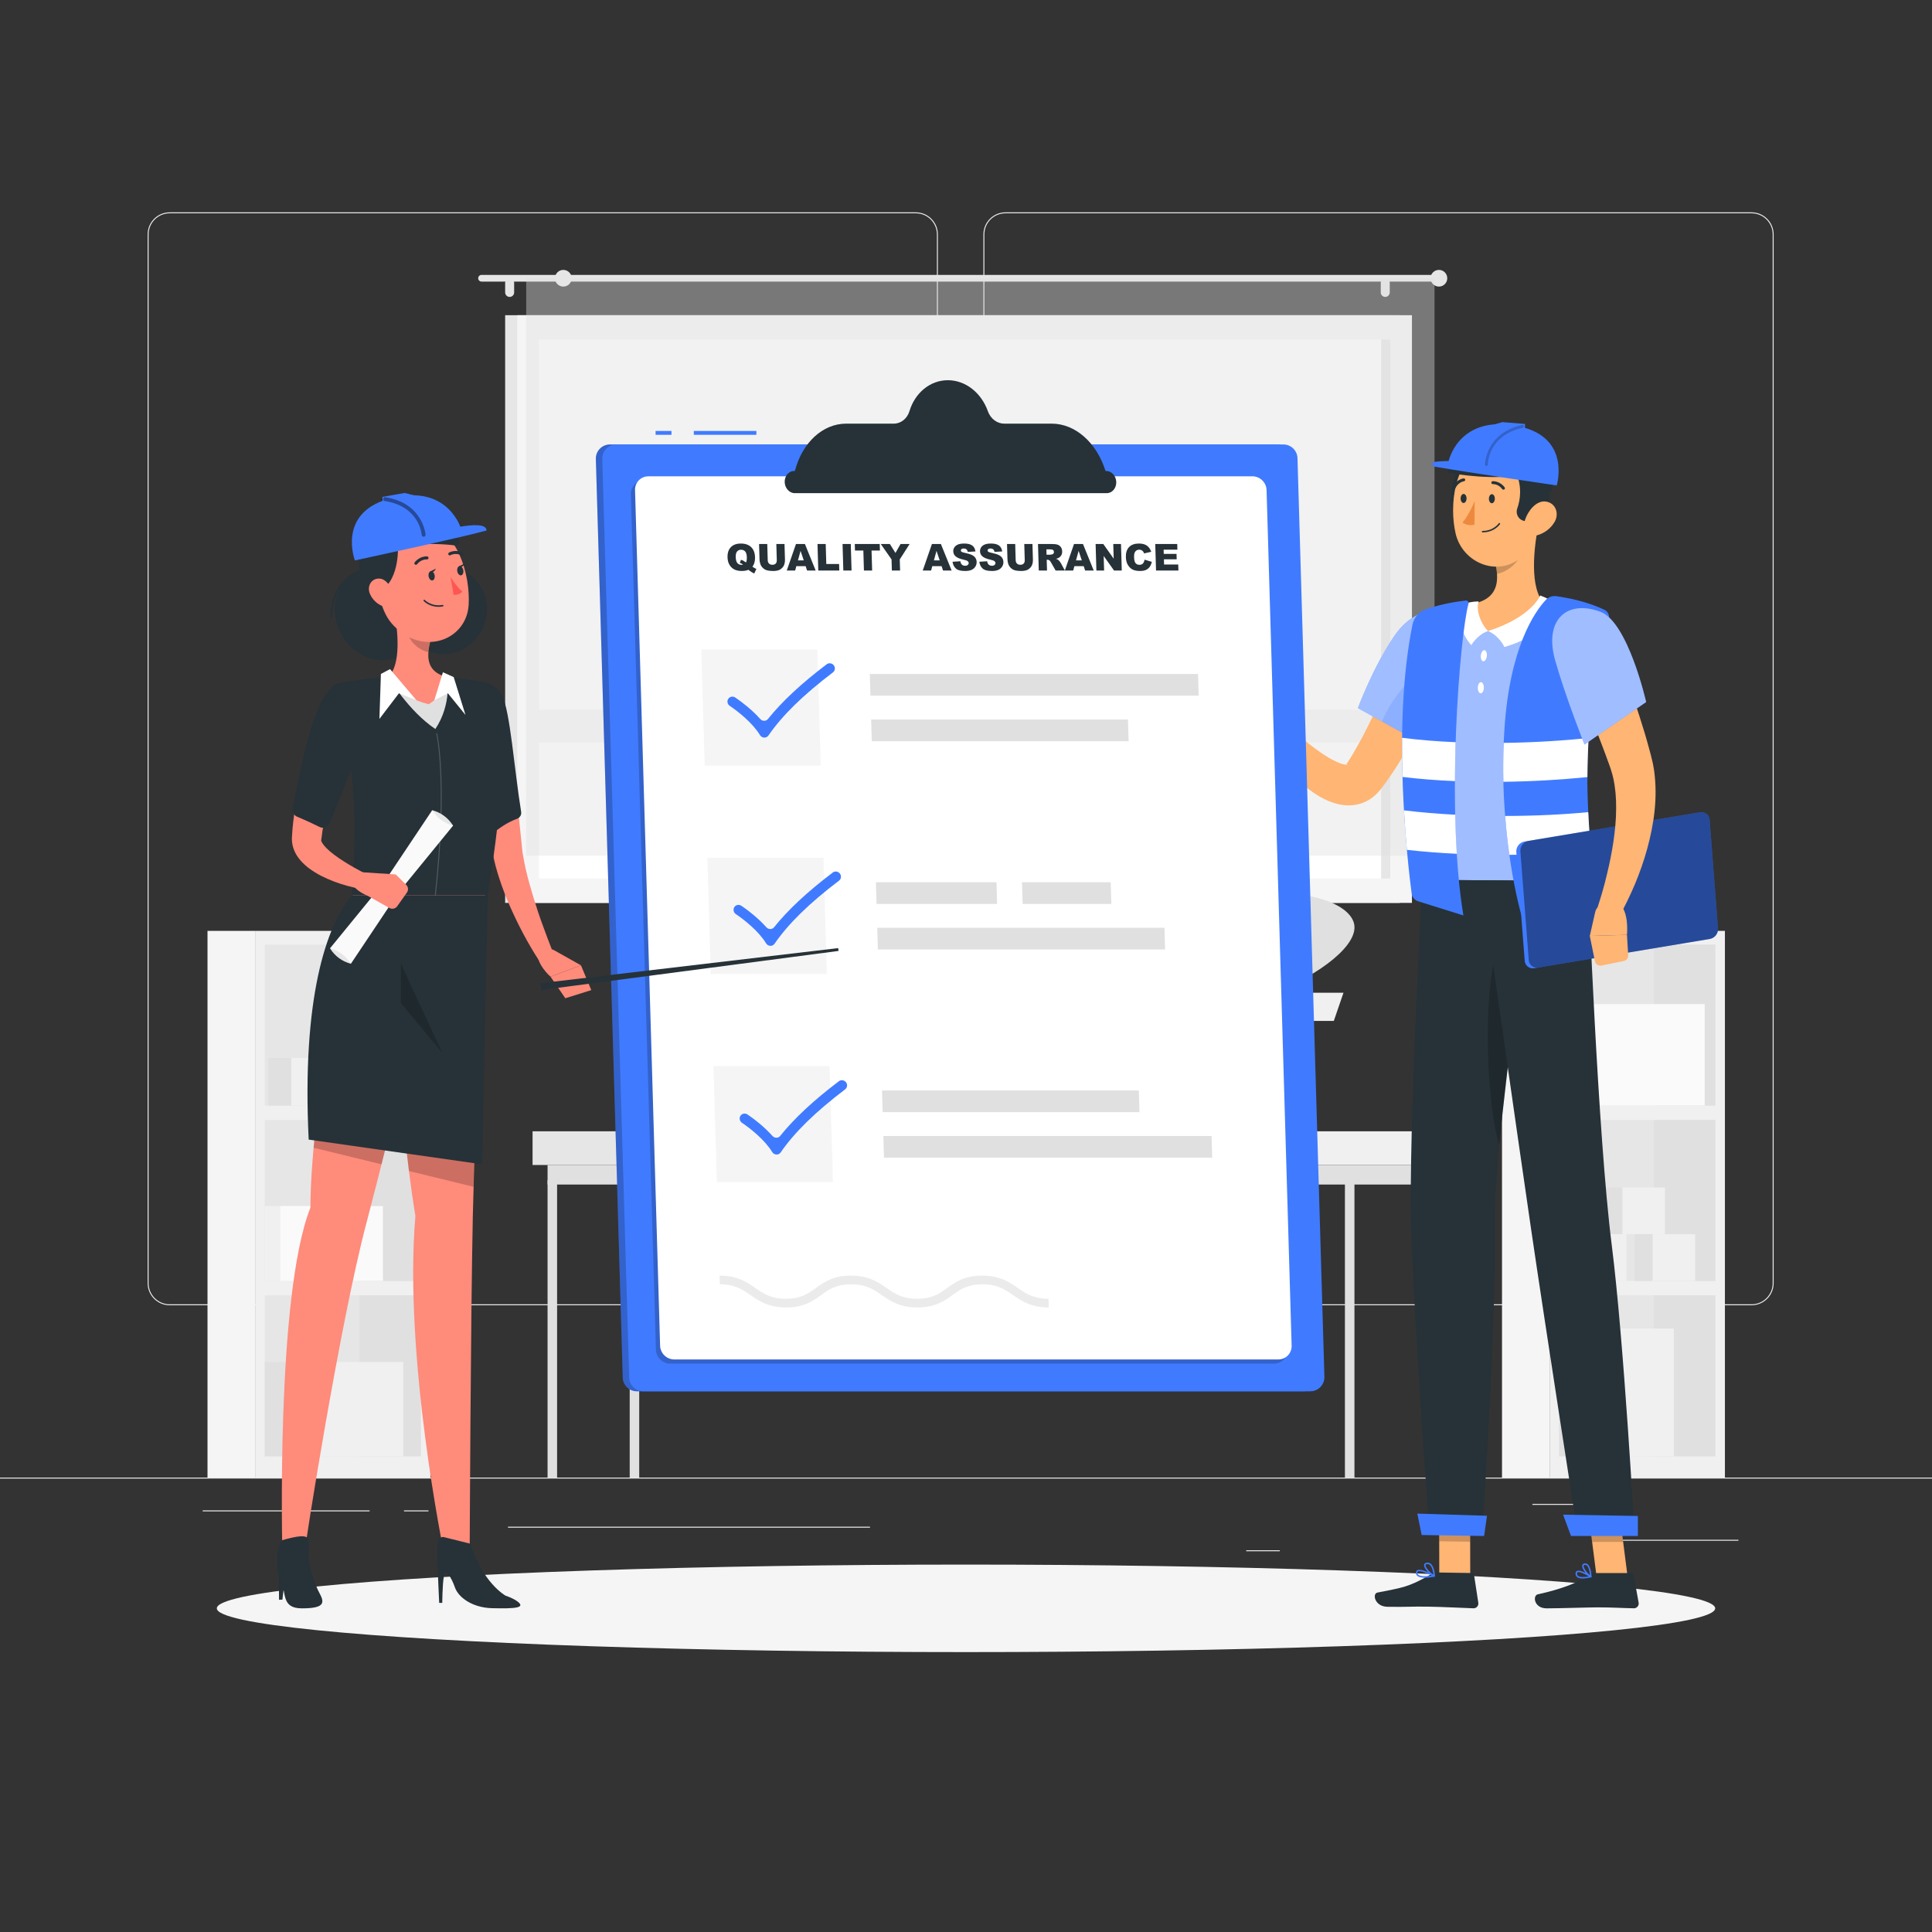 <?xml version="1.0" encoding="utf-8"?>
<!-- Generator: Adobe Illustrator 27.5.0, SVG Export Plug-In . SVG Version: 6.00 Build 0)  -->
<svg version="1.1" xmlns="http://www.w3.org/2000/svg" xmlns:xlink="http://www.w3.org/1999/xlink" x="0px" y="0px"
	 viewBox="0 0 500 500" style="enable-background:new 0 0 500 500;" xml:space="preserve">
<rect x="0" y="0" width="500" height="500" fill="#333333" stroke="none"/>
<g id="Background_Complete">
	<g>
		<rect y="382.398" style="fill:#EBEBEB;" width="500" height="0.25"/>
		<rect x="416.779" y="398.494" style="fill:#EBEBEB;" width="33.122" height="0.25"/>
		<rect x="322.527" y="401.208" style="fill:#EBEBEB;" width="8.693" height="0.25"/>
		<rect x="396.586" y="389.208" style="fill:#EBEBEB;" width="19.192" height="0.25"/>
		<rect x="52.459" y="390.888" style="fill:#EBEBEB;" width="43.193" height="0.25"/>
		<rect x="104.556" y="390.888" style="fill:#EBEBEB;" width="6.333" height="0.25"/>
		<rect x="131.471" y="395.111" style="fill:#EBEBEB;" width="93.676" height="0.25"/>
		<path style="fill:#EBEBEB;" d="M237.014,337.8H43.915c-3.147,0-5.708-2.561-5.708-5.708V60.66c0-3.147,2.561-5.708,5.708-5.708
			h193.099c3.146,0,5.707,2.561,5.707,5.708v271.432C242.721,335.239,240.16,337.8,237.014,337.8z M43.915,55.203
			c-3.01,0-5.458,2.448-5.458,5.458v271.432c0,3.01,2.448,5.458,5.458,5.458h193.099c3.009,0,5.457-2.448,5.457-5.458V60.66
			c0-3.009-2.448-5.458-5.457-5.458H43.915z"/>
		<path style="fill:#EBEBEB;" d="M453.31,337.8H260.212c-3.147,0-5.707-2.561-5.707-5.708V60.66c0-3.147,2.561-5.708,5.707-5.708
			H453.31c3.148,0,5.708,2.561,5.708,5.708v271.432C459.019,335.239,456.458,337.8,453.31,337.8z M260.212,55.203
			c-3.009,0-5.457,2.448-5.457,5.458v271.432c0,3.01,2.448,5.458,5.457,5.458H453.31c3.01,0,5.458-2.448,5.458-5.458V60.66
			c0-3.009-2.448-5.458-5.458-5.458H260.212z"/>
	</g>
	<g>
		<g>
			<g>
				
					<rect x="17.959" y="288.97" transform="matrix(-1.836970e-16 1 -1 -1.836970e-16 400.358 222.95)" style="fill:#F0F0F0;" width="141.489" height="45.367"/>
				
					<rect x="67.879" y="245.089" transform="matrix(-1.836970e-16 1 -1 -1.836970e-16 353.987 176.579)" style="fill:#E6E6E6;" width="41.65" height="40.387"/>
				
					<rect x="67.879" y="290.478" transform="matrix(-1.836970e-16 1 -1 -1.836970e-16 399.375 221.967)" style="fill:#E6E6E6;" width="41.65" height="40.387"/>
				
					<rect x="67.879" y="335.866" transform="matrix(-1.836970e-16 1 -1 -1.836970e-16 444.763 267.356)" style="fill:#E6E6E6;" width="41.65" height="40.387"/>
				
					<rect x="80.13" y="257.34" transform="matrix(-1.836970e-16 1 -1 -1.836970e-16 366.237 164.328)" style="fill:#E0E0E0;" width="41.65" height="15.885"/>
				
					<rect x="80.13" y="302.728" transform="matrix(-1.836970e-16 1 -1 -1.836970e-16 411.626 209.716)" style="fill:#E0E0E0;" width="41.65" height="15.885"/>
				<g>
					<g>
						<rect x="91.835" y="269.471" style="fill:#F0F0F0;" width="11.004" height="16.637"/>
						
							<rect x="87.189" y="269.471" transform="matrix(-1 -1.224647e-16 1.224647e-16 -1 179.024 555.578)" style="fill:#E0E0E0;" width="4.646" height="16.637"/>
						<g>
							<rect x="75.379" y="273.798" style="fill:#F0F0F0;" width="14.133" height="12.31"/>
							
								<rect x="69.412" y="273.798" transform="matrix(-1 -1.224647e-16 1.224647e-16 -1 144.791 559.905)" style="fill:#E0E0E0;" width="5.967" height="12.31"/>
						</g>
					</g>
				</g>
				
					<rect x="80.13" y="348.117" transform="matrix(-1.836970e-16 1 -1 -1.836970e-16 457.014 255.105)" style="fill:#E0E0E0;" width="41.65" height="15.885"/>
				
					<rect x="-10.884" y="305.495" transform="matrix(-1.836970e-16 1 -1 -1.836970e-16 371.515 251.793)" style="fill:#F5F5F5;" width="141.489" height="12.318"/>
			</g>
			<rect x="74.377" y="352.465" style="fill:#F0F0F0;" width="29.999" height="24.417"/>
			
				<rect x="68.51" y="352.465" transform="matrix(-1 -1.224647e-16 1.224647e-16 -1 142.886 729.348)" style="fill:#E0E0E0;" width="5.867" height="24.417"/>
			<rect x="72.455" y="312.121" style="fill:#FAFAFA;" width="26.656" height="19.375"/>
			
				<rect x="68.51" y="312.121" transform="matrix(-1 -1.224647e-16 1.224647e-16 -1 140.965 643.617)" style="fill:#F0F0F0;" width="3.944" height="19.375"/>
		</g>
		<g>
			<g>
				
					<rect x="352.977" y="288.97" transform="matrix(-1.836970e-16 1 -1 -1.836970e-16 735.375 -112.068)" style="fill:#F0F0F0;" width="141.489" height="45.367"/>
				
					<rect x="402.897" y="245.089" transform="matrix(-1.836970e-16 1 -1 -1.836970e-16 689.004 -158.439)" style="fill:#E6E6E6;" width="41.65" height="40.387"/>
				
					<rect x="402.897" y="290.478" transform="matrix(-1.836970e-16 1 -1 -1.836970e-16 734.393 -113.05)" style="fill:#E6E6E6;" width="41.65" height="40.387"/>
				
					<rect x="402.897" y="335.866" transform="matrix(-1.836970e-16 1 -1 -1.836970e-16 779.781 -67.662)" style="fill:#E6E6E6;" width="41.65" height="40.387"/>
				
					<rect x="415.147" y="257.34" transform="matrix(-1.836970e-16 1 -1 -1.836970e-16 701.255 -170.69)" style="fill:#E0E0E0;" width="41.65" height="15.886"/>
				
					<rect x="415.147" y="302.728" transform="matrix(-1.836970e-16 1 -1 -1.836970e-16 746.643 -125.301)" style="fill:#E0E0E0;" width="41.65" height="15.886"/>
				<g>
					<g>
						<rect x="409.914" y="319.405" style="fill:#F0F0F0;" width="11.004" height="12.092"/>
						
							<rect x="405.268" y="319.405" transform="matrix(-1 -1.224647e-16 1.224647e-16 -1 815.182 650.901)" style="fill:#E0E0E0;" width="4.646" height="12.092"/>
					</g>
					<g>
						<rect x="419.866" y="307.313" style="fill:#F0F0F0;" width="11.004" height="12.091"/>
						
							<rect x="415.22" y="307.313" transform="matrix(-1 -1.224647e-16 1.224647e-16 -1 835.087 626.718)" style="fill:#E0E0E0;" width="4.646" height="12.091"/>
					</g>
					<g>
						<rect x="427.691" y="319.405" style="fill:#F0F0F0;" width="11.003" height="12.092"/>
						
							<rect x="423.045" y="319.405" transform="matrix(-1 -1.224647e-16 1.224647e-16 -1 850.736 650.901)" style="fill:#E0E0E0;" width="4.646" height="12.092"/>
					</g>
				</g>
				
					<rect x="415.147" y="348.117" transform="matrix(-1.836970e-16 1 -1 -1.836970e-16 792.032 -79.913)" style="fill:#E0E0E0;" width="41.65" height="15.886"/>
				
					<rect x="324.134" y="305.495" transform="matrix(-1.836970e-16 1 -1 -1.836970e-16 706.532 -83.225)" style="fill:#F5F5F5;" width="141.489" height="12.318"/>
			</g>
			<rect x="408.38" y="343.819" style="fill:#F0F0F0;" width="24.813" height="33.066"/>
			
				<rect x="403.528" y="343.819" transform="matrix(-1 -1.224647e-16 1.224647e-16 -1 811.908 720.703)" style="fill:#E0E0E0;" width="4.852" height="33.066"/>
			<rect x="408.38" y="259.862" style="fill:#FAFAFA;" width="32.793" height="26.246"/>
			
				<rect x="403.528" y="259.862" transform="matrix(-1 -1.224647e-16 1.224647e-16 -1 811.908 545.97)" style="fill:#F0F0F0;" width="4.852" height="26.246"/>
		</g>
		<g>
			<g>
				<g>
					<rect x="130.731" y="81.575" style="fill:#E6E6E6;" width="231.555" height="152.092"/>
					<rect x="133.857" y="81.575" style="fill:#F5F5F5;" width="231.555" height="152.092"/>
					
						<rect x="179.889" y="47.453" transform="matrix(-1.836970e-16 1 -1 -1.836970e-16 407.255 -92.013)" style="fill:#FFFFFF;" width="139.489" height="220.335"/>
					
						<rect x="288.876" y="156.44" transform="matrix(-1.836970e-16 1 -1 -1.836970e-16 516.241 -201)" style="fill:#E6E6E6;" width="139.489" height="2.363"/>
					<rect x="136.177" y="183.667" style="fill:#F5F5F5;" width="226.914" height="8.459"/>
				</g>
				<g>
					<path style="fill:#E6E6E6;" d="M371.527,71.145H124.617c-0.475,0-0.864,0.389-0.864,0.864l0,0c0,0.475,0.389,0.864,0.864,0.864
						h246.911c0.475,0,0.864-0.389,0.864-0.864l0,0C372.391,71.534,372.002,71.145,371.527,71.145z"/>
					<path style="fill:#E6E6E6;" d="M374.55,72.009c0,1.192-0.967,2.159-2.159,2.159c-1.192,0-2.159-0.967-2.159-2.159
						c0-1.192,0.967-2.159,2.159-2.159C373.583,69.85,374.55,70.817,374.55,72.009z"/>
					<path style="fill:#E6E6E6;" d="M131.897,76.845L131.897,76.845c-0.641,0-1.166-0.525-1.166-1.166v-2.504
						c0-0.641,0.525-1.166,1.166-1.166l0,0c0.641,0,1.166,0.525,1.166,1.166v2.504C133.063,76.321,132.539,76.845,131.897,76.845z"
						/>
					<path style="fill:#E6E6E6;" d="M358.503,76.845L358.503,76.845c-0.641,0-1.166-0.525-1.166-1.166v-2.504
						c0-0.641,0.525-1.166,1.166-1.166l0,0c0.641,0,1.166,0.525,1.166,1.166v2.504C359.669,76.321,359.144,76.845,358.503,76.845z"
						/>
				</g>
			</g>
			<rect x="136.177" y="72.009" style="opacity:0.4;fill:#E0E0E0;" width="235.074" height="149.44"/>
			<path style="fill:#E6E6E6;" d="M147.945,72.009c0,1.192-0.967,2.159-2.159,2.159s-2.159-0.967-2.159-2.159
				c0-1.192,0.967-2.159,2.159-2.159S147.945,70.817,147.945,72.009z"/>
		</g>
		<g>
			
				<rect x="162.965" y="292.778" transform="matrix(-1 -1.224647e-16 1.224647e-16 -1 538.243 594.278)" style="fill:#F0F0F0;" width="212.313" height="8.722"/>
			<rect x="137.827" y="292.778" style="fill:#E6E6E6;" width="25.138" height="8.722"/>
			<rect x="141.71" y="301.5" style="fill:#E0E0E0;" width="230.077" height="5.058"/>
			
				<rect x="332.077" y="342.689" transform="matrix(6.123234e-17 -1 1 6.123234e-17 26.633 714.475)" style="fill:#E0E0E0;" width="76.954" height="2.465"/>
			
				<rect x="125.72" y="342.689" transform="matrix(6.123234e-17 -1 1 6.123234e-17 -179.724 508.119)" style="fill:#E0E0E0;" width="76.954" height="2.465"/>
			
				<rect x="104.465" y="342.689" transform="matrix(6.123234e-17 -1 1 6.123234e-17 -200.979 486.863)" style="fill:#E0E0E0;" width="76.954" height="2.465"/>
			
				<rect x="310.822" y="342.689" transform="matrix(6.123234e-17 -1 1 6.123234e-17 5.377 693.22)" style="fill:#E0E0E0;" width="76.954" height="2.465"/>
		</g>
		<g>
			<g>
				<path style="fill:#E0E0E0;" d="M299.848,212.784l8.532,15.205c-0.261,32.863,2.664,34.757,2.69,40.41h-9.026
					C301.22,240.891,295.903,243.233,299.848,212.784z"/>
			</g>
			<path style="fill:#E0E0E0;" d="M306.425,252.629c-3.031-31.691-52.918-26.615-57.655-11.733
				C244.033,255.778,308.169,270.856,306.425,252.629z"/>
			<path style="fill:#E0E0E0;" d="M302.661,239.775c6.594-23.381-23.441-27.794-36.855-21.033
				C257.906,226.677,298.868,253.222,302.661,239.775z"/>
			<path style="fill:#E0E0E0;" d="M294.391,225.044c15.463-5.022,5.449-21.24-3.78-25.406
				C283.022,198.578,285.497,227.932,294.391,225.044z"/>
			<path style="fill:#E0E0E0;" d="M311.379,240.419c-17.489-13.237,3.72-25.953,17.795-25.885
				C339.546,217.177,321.438,248.031,311.379,240.419z"/>
			<path style="fill:#E0E0E0;" d="M308.238,227.104c-23.304-5.888-9.366-22.499,4.119-26.499
				C323.584,199.798,321.64,230.491,308.238,227.104z"/>
			<path style="fill:#E0E0E0;" d="M303.955,254.55c-4.34-28.594,42.577-27.217,46.373-15.884
				C354.125,250,306.452,270.996,303.955,254.55z"/>
			<g>
				<path style="fill:#FAFAFA;" d="M301.497,292.778L301.497,292.778c-16.98,0-31.306-0.745-34.791-16.86
					c-0.922-4.263-1.971-8.497-3.626-12.532l-0.267-0.65h77.368l-0.267,0.65c-1.655,4.035-2.705,8.269-3.626,12.532
					C332.803,292.033,318.477,292.778,301.497,292.778z"/>
				<polygon style="fill:#F0F0F0;" points="345.191,264.212 257.804,264.212 255.301,256.915 347.694,256.915 				"/>
			</g>
		</g>
	</g>
</g>
<g id="Background_Simple" style="display:none;">
	<g style="display:inline;">
		<path style="fill:#407BFF;" d="M185.554,97.299c45.952,29.545,65.542,28.891,116.725,40.819
			c41.845,9.752,87.531,34.818,110.96,71.793c61.72,97.405-82.588,135.648-157.051,130.784
			c-52.426-3.424-79.623-27.347-104.565-70.492c-9.7-16.78-16.368-35.585-28.968-50.977c-13.536-16.536-33.497-22.295-46.593-36.606
			C12.587,113.254,124.302,57.917,185.554,97.299z"/>
		<path style="opacity:0.9;fill:#FFFFFF;" d="M185.554,97.299c45.952,29.545,65.542,28.891,116.725,40.819
			c41.845,9.752,87.531,34.818,110.96,71.793c61.72,97.405-82.588,135.648-157.051,130.784
			c-52.426-3.424-79.623-27.347-104.565-70.492c-9.7-16.78-16.368-35.585-28.968-50.977c-13.536-16.536-33.497-22.295-46.593-36.606
			C12.587,113.254,124.302,57.917,185.554,97.299z"/>
	</g>
</g>
<g id="Shadow_1_">
	<ellipse id="_x3C_Path_x3E__319_" style="fill:#F5F5F5;" cx="250" cy="416.238" rx="193.889" ry="11.323"/>
</g>
<g id="Character_2">
	<g>
		<polygon style="fill:#FFB573;" points="380.497,408.013 372.483,407.887 372.45,389.268 380.464,389.393 		"/>
		<polygon style="fill:#FFB573;" points="421.222,408.042 413.195,408.042 410.814,389.454 418.841,389.454 		"/>
		<path style="fill:#263238;" d="M412.35,407.113h9.786c0.328,0,0.603,0.228,0.66,0.548l1.285,7.135
			c0.133,0.74-0.478,1.44-1.236,1.427c-3.146-0.054-5.436-0.239-9.401-0.239c-2.44,0-9.808,0.254-13.177,0.254
			c-3.295,0-3.669-3.331-2.277-3.633c6.242-1.353,10.981-3.219,13.036-4.998C411.397,407.285,411.87,407.113,412.35,407.113z"/>
		<path style="fill:#263238;" d="M372.091,406.959l8.757,0.137c0.328,0.005,0.596,0.237,0.645,0.559l1.094,7.159
			c0.113,0.742-0.496,1.434-1.252,1.409c-3.155-0.103-7.707-0.36-11.678-0.423c-4.643-0.073-5.155,0.118-10.6,0.032
			c-3.292-0.052-3.977-3.397-2.578-3.677c6.368-1.275,7.986-1.342,13.637-4.602C370.73,407.199,371.399,406.948,372.091,406.959z"/>
		<path style="fill:#FFB573;" d="M375.65,169.126c-2.191,5.862-4.597,11.404-7.348,16.954c-1.372,2.761-2.813,5.507-4.388,8.211
			c-1.542,2.713-3.249,5.395-5.144,8.029l-1.515,2.029c-0.832,1.062-1.983,2.134-3.409,2.896c-1.418,0.783-3.048,1.143-4.473,1.18
			c-1.44,0.043-2.703-0.186-3.797-0.503c-2.186-0.656-3.867-1.588-5.363-2.591c-1.492-1.006-2.808-2.076-4.041-3.178
			c-4.867-4.472-8.594-9.336-11.99-14.656l4.753-3.706c2.05,1.974,4.215,4.017,6.395,5.882c2.178,1.882,4.392,3.684,6.633,5.2
			c1.11,0.765,2.232,1.448,3.31,1.985c1.072,0.531,2.114,0.929,2.835,1.024c0.356,0.055,0.597,0.022,0.654-0.023
			c0.067-0.05-0.07-0.063-0.188-0.033c-0.119,0.027-0.152,0.055-0.086-0.08l1.052-1.661c2.872-4.699,5.44-9.921,7.847-15.207
			c2.409-5.27,4.73-10.753,6.885-16.062L375.65,169.126z"/>
		<g>
			<path style="fill:#407BFF;" d="M378.655,163.889c2.641,7.206-11.252,28.231-11.252,28.231l-15.975-8.861
				c0,0,3.836-10.515,9.444-18.708C366.629,156.138,375.757,155.981,378.655,163.889z"/>
			<path style="opacity:0.5;fill:#FFFFFF;" d="M378.655,163.889c2.641,7.206-11.252,28.231-11.252,28.231l-15.975-8.861
				c0,0,3.836-10.515,9.444-18.708C366.629,156.138,375.757,155.981,378.655,163.889z"/>
		</g>
		<path style="opacity:0.2;fill:#407BFF;" d="M369.785,171.778c-3.065,1.554-10.048,9.168-12.095,14.954l9.71,5.386
			c0,0,5.353-8.097,8.776-15.967C373.973,174.03,371.405,170.96,369.785,171.778z"/>
		<path style="fill:#FFB573;" d="M329.489,183.906l-4.878-4.413l-4.607,7.89c0,0,4.683,5.499,9.88,2.822l0.698-1.965
			C331.126,186.708,330.695,184.997,329.489,183.906z"/>
		<polygon style="fill:#FFB573;" points="316.73,176.173 315.376,183.837 320.004,187.383 324.611,179.493 		"/>
		<polygon style="opacity:0.2;" points="372.452,389.273 372.467,398.87 380.484,398.996 380.468,389.399 		"/>
		<polygon style="opacity:0.2;" points="418.843,389.459 410.813,389.459 412.045,399.04 420.075,399.04 		"/>
		<g>
			<path style="fill:#407BFF;" d="M414.146,158.302c-6.636,30.99-2.782,63.17-3.133,69.755c-6.295-0.045-30.007-0.259-42.933-0.378
				c-8.587-45.222,1.095-69.379,1.095-69.379s2.712-0.714,6.423-1.341c1.164-0.197,2.421-0.385,3.732-0.54
				c0.724-0.091,1.461-0.163,2.209-0.227c4.828-0.395,12.772-0.144,18.253,0.165c1.148,0.067,2.319,0.162,3.451,0.272
				c1.052,0.109,2.085,0.231,3.059,0.361C410.719,157.574,414.146,158.302,414.146,158.302z"/>
			<path style="opacity:0.5;fill:#FFFFFF;" d="M414.146,158.302c-6.636,30.99-2.782,63.17-3.133,69.755
				c-6.295-0.045-30.007-0.259-42.933-0.378c-8.587-45.222,1.095-69.379,1.095-69.379s2.712-0.714,6.423-1.341
				c1.164-0.197,2.421-0.385,3.732-0.54c0.724-0.091,1.461-0.163,2.209-0.227c4.828-0.395,12.772-0.144,18.253,0.165
				c1.148,0.067,2.319,0.162,3.451,0.272c1.052,0.109,2.085,0.231,3.059,0.361C410.719,157.574,414.146,158.302,414.146,158.302z"/>
		</g>
		<path style="opacity:0.2;" d="M405.885,171.951c-0.576,2.994,1.182,16.368,4.472,19.479c0.138-4.328,0.402-8.855,0.84-13.494
			L405.885,171.951z"/>
		<path style="fill:#FFB573;" d="M398.164,135.79c-1.204,5.862-2.449,16.61,1.625,20.565c-3.22,3.144-7.424,6.772-14.399,6.955
			c-6.975,0.183-5.714-4.602-3.85-7.117c6.562-1.505,6.436-6.365,5.336-10.938L398.164,135.79z"/>
		<path style="fill:#FFFFFF;" d="M398.6,154.111c0,0-2.117,5.555-13.486,9.203c2.93,1.242,4.223,4.13,4.223,4.13
			s13.296-3.385,12.286-11.799C400.781,154.904,398.6,154.111,398.6,154.111z"/>
		<path style="fill:#FFFFFF;" d="M380.766,166.971c0,0,1.556-2.749,4.348-3.657c-1.287-1.174-3.35-4.825-2.443-7.668
			c-1.8,0.034-2.67,0.342-2.67,0.342S375.251,160.54,380.766,166.971z"/>
		<path style="fill:#FFFFFF;" d="M384.789,169.783c-0.086,0.793-0.503,1.398-0.93,1.352c-0.427-0.047-0.703-0.727-0.617-1.52
			c0.087-0.793,0.503-1.398,0.93-1.352C384.6,168.31,384.876,168.99,384.789,169.783z"/>
		<path style="fill:#FFFFFF;" d="M384.016,178.003c-0.016,0.798-0.377,1.437-0.807,1.429c-0.429-0.009-0.765-0.662-0.749-1.46
			c0.016-0.798,0.377-1.437,0.807-1.429C383.696,176.552,384.031,177.205,384.016,178.003z"/>
		<path style="opacity:0.2;" d="M393.561,139.652l-6.681,5.598c0.264,1.082,0.467,2.179,0.534,3.244
			c2.505-0.339,5.966-3.054,6.254-5.671C393.813,141.519,393.769,140.263,393.561,139.652z"/>
		<path style="fill:#263238;" d="M386.298,122.417c-3.811,4.117-3.652,8.994-3.222,10.467c-1.847,1.594-5.191,1.311-5.191,1.311
			l-1.06-1.064c-1.029-1.033-1.554-2.459-1.435-3.912c0.191-2.34,0.723-5.888,2.203-8.135
			C379.956,117.493,386.298,122.417,386.298,122.417z"/>
		<path style="fill:#FFB573;" d="M398.941,126.96c-0.559,7.947-0.483,12.626-4.535,16.671c-6.095,6.085-15.877,2.356-17.703-5.598
			c-1.644-7.159-0.453-18.952,7.358-22.046C391.756,112.938,399.5,119.013,398.941,126.96z"/>
		<path style="fill:#263238;" d="M392.302,122.139c1.681,3.84,1.129,7.354,0.372,9.407c-0.483,1.309,0.189,2.796,1.523,3.205
			c1.11,0.341,2.133,0.293,2.133,0.293l3.833-0.73c0,0,1.611-5.703,0.556-9.87C399.663,120.278,392.302,122.139,392.302,122.139z"/>
		<path style="fill:#263238;" d="M392.274,123.194c-9.13,0.946-17.583-0.917-17.583-0.917s1.88-5.945,6.1-7.986
			c4.22-2.042,13.136-1.875,15.886-0.708c2.75,1.167,6.347,4.695,4.992,13.333C398.834,130.042,392.274,123.194,392.274,123.194z"/>
		<g>
			<path style="fill:#407BFF;" d="M402.874,125.632c0,0-22.397-3.25-31.676-4.88c-0.686-0.12-0.658-1.108,0.032-1.203
				c5.248-0.725,11.634,0.524,11.634,0.524L402.874,125.632z"/>
			<path style="fill:#407BFF;" d="M374.849,119.564c0.405-1.988,3.865-12.337,18.385-9.197c13.445,2.907,9.64,15.265,9.64,15.265
				L374.849,119.564z"/>
			<polygon style="fill:#407BFF;" points="383.949,110.68 388.812,109.24 394.667,109.719 394.667,110.731 390.948,111.594 			"/>
			<path style="opacity:0.2;" d="M384.677,120.604C384.677,120.604,384.677,120.604,384.677,120.604
				c-0.207-0.001-0.375-0.168-0.375-0.375c0-0.081,0.11-8.122,9.626-10.255c0.203-0.042,0.403,0.083,0.448,0.284
				c0.045,0.202-0.082,0.402-0.284,0.448c-8.916,1.998-9.039,9.217-9.04,9.523C385.051,120.437,384.884,120.604,384.677,120.604z"/>
		</g>
		<path style="fill:#FFB573;" d="M402.335,135.061c-1.071,1.862-2.902,3.056-4.614,3.488c-2.574,0.65-3.795-1.669-3.024-4.064
			c0.694-2.156,2.87-5.091,5.427-4.678C402.645,130.214,403.56,132.932,402.335,135.061z"/>
		<path style="fill:#263238;" d="M369.97,396.969l13.59,0.207c0,0,3.685-53.771,3.275-78.78c-0.124-7.608,0.705-18.315,1.964-29.813
			c1.593-14.489,2.436-20.282,4.523-38.598c1.488-13.06,2.982-22.052,2.982-22.052l-28.223-0.249c0,0-3.615,65.496-2.872,89.983
			C365.977,343.128,369.97,396.969,369.97,396.969z"/>
		<path style="opacity:0.2;" d="M387.542,245.686c-4.226,12.904-2.398,42.367,0.47,50.507c0.239-2.481,0.503-5.024,0.785-7.607
			c1.597-14.495,2.44-20.283,4.529-38.599c0.036-0.363,0.083-0.717,0.12-1.07C391.61,247.505,389.62,246.342,387.542,245.686z"/>
		<path style="fill:#263238;" d="M383.308,227.818c0,0,9.582,67.412,12.996,90.682c3.738,25.482,12.026,78.685,12.026,78.685h14.702
			c0,0-2.764-50.143-5.926-75.055c-3.602-28.377-6.095-94.065-6.095-94.065L383.308,227.818z"/>
		<polygon style="fill:#407BFF;" points="406.569,397.503 423.881,397.503 423.881,392.331 404.53,391.995 		"/>
		<polygon style="fill:#407BFF;" points="367.925,397.259 384.088,397.513 384.83,392.28 366.802,391.721 		"/>
		<path style="fill:#263238;" d="M386.861,129.075c-0.006,0.647-0.353,1.169-0.777,1.165c-0.423-0.004-0.762-0.532-0.756-1.179
			s0.354-1.169,0.777-1.165C386.528,127.899,386.867,128.427,386.861,129.075z"/>
		<path style="fill:#263238;" d="M379.543,129.009c-0.006,0.647-0.354,1.169-0.777,1.165s-0.762-0.532-0.756-1.179
			c0.006-0.647,0.353-1.169,0.777-1.165C379.211,127.834,379.549,128.362,379.543,129.009z"/>
		<path style="fill:#ED893E;" d="M381.646,129.686c0,0-1.505,3.722-3.142,5.509c1.136,1.079,3.087,0.608,3.087,0.608
			L381.646,129.686z"/>
		<path style="fill:#263238;" d="M384.526,137.728c2.466-0.31,3.623-2.009,3.676-2.089c0.058-0.087,0.034-0.205-0.053-0.263
			c-0.087-0.058-0.205-0.035-0.264,0.053c-0.013,0.02-1.366,1.993-4.199,1.968c-0.105,0-0.191,0.083-0.192,0.188
			c-0.001,0.105,0.083,0.191,0.189,0.192C383.979,137.779,384.26,137.762,384.526,137.728z"/>
		<path style="fill:#263238;" d="M389.138,126.731c0.063-0.008,0.124-0.032,0.179-0.072c0.169-0.125,0.204-0.363,0.079-0.532
			c-1.254-1.689-3.007-1.602-3.081-1.597c-0.21,0.013-0.369,0.193-0.356,0.403c0.013,0.209,0.192,0.368,0.401,0.356l0,0
			c0.058-0.003,1.425-0.057,2.426,1.291C388.87,126.695,389.007,126.748,389.138,126.731z"/>
		<path style="fill:#263238;" d="M376.413,126.464c0.122-0.015,0.235-0.09,0.293-0.208c0.747-1.503,2.103-1.692,2.16-1.699
			c0.207-0.026,0.356-0.216,0.33-0.423c-0.025-0.208-0.213-0.356-0.421-0.332c-0.075,0.011-1.815,0.233-2.751,2.116
			c-0.093,0.188-0.017,0.416,0.171,0.51C376.266,126.462,376.341,126.473,376.413,126.464z"/>
		<g>
			<path style="fill:#407BFF;" d="M409.636,408.515c0.742,0,1.55-0.154,2.113-0.289c0.075-0.018,0.134-0.079,0.149-0.154
				c0.016-0.076-0.016-0.151-0.079-0.192c-0.285-0.183-2.807-1.773-3.714-1.317c-0.141,0.071-0.315,0.221-0.348,0.538
				c-0.045,0.425,0.073,0.763,0.351,1.005C408.459,408.411,409.026,408.515,409.636,408.515z M411.209,407.96
				c-1.374,0.273-2.421,0.224-2.844-0.145c-0.186-0.162-0.261-0.387-0.229-0.69c0.016-0.148,0.077-0.197,0.13-0.223
				C408.737,406.665,410.182,407.351,411.209,407.96z"/>
			<path style="fill:#407BFF;" d="M411.704,408.232c0.036,0,0.072-0.01,0.105-0.031c0.06-0.038,0.096-0.105,0.093-0.174
				c-0.004-0.098-0.098-2.414-0.998-3.176c-0.234-0.198-0.504-0.281-0.8-0.245c0,0,0,0,0,0c-0.457,0.056-0.588,0.336-0.626,0.498
				c-0.208,0.895,1.324,2.653,2.136,3.104C411.642,408.225,411.673,408.232,411.704,408.232z M410.221,404.979
				c0.156,0,0.298,0.055,0.43,0.167c0.577,0.488,0.777,1.838,0.842,2.515c-0.799-0.627-1.766-1.956-1.644-2.484
				c0.011-0.048,0.038-0.161,0.286-0.192l0,0C410.164,404.98,410.193,404.979,410.221,404.979z"/>
			<path style="fill:#407BFF;" d="M371.226,408.055c0.068-0.022,0.121-0.08,0.136-0.151c0.017-0.08-0.018-0.159-0.087-0.197
				c-0.351-0.194-3.463-1.88-4.474-1.352c-0.195,0.102-0.316,0.275-0.348,0.501v0c-0.055,0.378,0.044,0.691,0.292,0.93
				c0.826,0.793,3.146,0.513,4.456,0.276C371.209,408.06,371.217,408.058,371.226,408.055z M367.034,406.66
				c0.619-0.2,2.321,0.494,3.551,1.121c-1.791,0.267-3.105,0.169-3.569-0.276c-0.163-0.156-0.224-0.358-0.187-0.615
				c0.014-0.099,0.054-0.159,0.134-0.201C366.984,406.678,367.008,406.669,367.034,406.66z"/>
			<path style="fill:#407BFF;" d="M371.226,408.055c0.017-0.006,0.034-0.014,0.05-0.024c0.058-0.039,0.092-0.104,0.09-0.171
				c-0.002-0.092-0.07-2.257-1.033-3.111c-0.294-0.261-0.64-0.376-1.031-0.343l0,0c-0.526,0.045-0.695,0.307-0.744,0.52
				c-0.209,0.905,1.59,2.671,2.528,3.121C371.13,408.068,371.18,408.07,371.226,408.055z M369.118,404.821
				c0.05-0.016,0.115-0.029,0.197-0.036l0,0c0.289-0.025,0.537,0.058,0.757,0.254c0.633,0.561,0.829,1.859,0.889,2.491
				c-0.947-0.609-2.157-1.994-2.031-2.537C368.937,404.959,368.957,404.873,369.118,404.821z M369.309,404.595l-0.004,0.001
				L369.309,404.595z"/>
		</g>
		<g>
			<path style="fill:#407BFF;" d="M402.794,154.294c-1.023-0.143-2.047,0.215-2.751,0.97c-2.761,2.963-9.342,12.165-10.707,33.569
				c-1.737,27.25,4.416,48.083,4.416,48.083l17.096-4.852c1.135-0.322,1.869-1.416,1.733-2.588
				c-0.467-4.036-1.457-13.625-1.733-24.393c-0.194-7.587,0.377-14.41,0.348-17.51c-1.876-3.685-5.261-9.694-4.042-16.24
				c1.361-7.311,5.388-8.315,8.121-9.654c1.593-0.781,1.54-3.087-0.056-3.86C410.648,155.604,405.346,154.65,402.794,154.294z"/>
			<path style="fill:#407BFF;" d="M378.725,236.917l-11.724-3.675c-0.895-0.281-1.544-1.054-1.666-1.984
				c-1.016-7.736-5.176-43.266,0.224-69.645c0.371-1.814,1.652-3.305,3.402-3.91c2.293-0.792,5.867-1.794,10.404-2.275
				c0.447-0.048,0.797,0.375,0.678,0.808C377.815,164.367,374.123,209.04,378.725,236.917z"/>
			<g>
				<path style="fill:#FFFFFF;" d="M363.35,209.72c0.21,3.74,0.48,7.19,0.75,10.22c4.25,0.48,8.6,0.81,12.92,1.02
					c-0.2-3.31-0.34-6.7-0.41-10.11C372.13,210.61,367.67,210.25,363.35,209.72z"/>
				<path style="fill:#FFFFFF;" d="M376.72,192.08c-4.75-0.2-9.42-0.57-13.86-1.14c-0.03,3.46,0.01,6.86,0.11,10.13
					c4.41,0.54,8.97,0.89,13.57,1.08C376.55,198.74,376.62,195.36,376.72,192.08z"/>
			</g>
			<path style="fill:#FFFFFF;" d="M411.03,210.18c-6.25,0.61-13.68,0.98-21.5,0.99c0.28,3.67,0.66,7.05,1.09,10.06
				c7.65-0.05,14.88-0.45,21.08-1.06C411.44,217.13,411.2,213.73,411.03,210.18z"/>
			<path style="fill:#FFFFFF;" d="M411.109,191c-6.65,0.69-14.21,1.16-21.95,1.26c-0.14,3.49-0.16,6.86-0.09,10.07
				c7.65-0.1,15.09-0.55,21.75-1.22C410.83,197.21,411,193.68,411.109,191z"/>
			<g>
				<path style="fill:#407BFF;" d="M442.497,242.998l-45.427,7.578c-1.269,0.212-2.378-0.653-2.477-1.931l-2.17-28.158
					c-0.099-1.278,0.851-2.486,2.12-2.698l45.427-7.578c1.269-0.212,2.378,0.653,2.477,1.931l2.17,28.158
					C444.716,241.579,443.767,242.787,442.497,242.998z"/>
				<path style="opacity:0.4;" d="M442.497,242.998l-44.377,7.403c-1.269,0.212-2.378-0.653-2.477-1.931l-2.17-28.158
					c-0.098-1.278,0.851-2.486,2.12-2.697l44.377-7.403c1.269-0.212,2.378,0.653,2.477,1.931l2.17,28.158
					C444.716,241.579,443.767,242.787,442.497,242.998z"/>
			</g>
			<path style="fill:#FFB573;" d="M415.965,163.395c2.527,5.76,4.77,11.498,6.799,17.411c1.034,2.942,1.972,5.924,2.891,8.927
				c0.447,1.51,0.876,3.021,1.283,4.555l0.308,1.146l0.324,1.32c0.235,0.899,0.358,1.794,0.519,2.688
				c0.976,7.171-0.076,13.877-1.772,20.149c-0.861,3.141-1.933,6.182-3.155,9.14c-0.626,1.474-1.287,2.929-1.983,4.366
				c-0.697,1.455-1.411,2.822-2.273,4.293l-5.443-2.588c0.867-2.708,1.749-5.627,2.402-8.485c0.707-2.863,1.276-5.743,1.702-8.599
				c0.396-2.859,0.699-5.698,0.686-8.465c0.04-2.765-0.206-5.45-0.757-7.923c-0.161-0.604-0.28-1.228-0.483-1.8l-0.288-0.897
				l-0.377-1.049c-0.491-1.399-1.035-2.796-1.55-4.199c-1.038-2.81-2.17-5.602-3.265-8.413l-6.757-16.8L415.965,163.395z"/>
			<g>
				<path style="fill:#407BFF;" d="M414.144,158.304c7.205,2.643,11.88,23.387,11.88,23.387l-15.957,10.999
					c0,0-4.898-12.25-7.594-21.795C399.536,160.497,405.417,155.102,414.144,158.304z"/>
				<path style="opacity:0.5;fill:#FFFFFF;" d="M414.144,158.304c7.205,2.643,11.88,23.387,11.88,23.387l-15.957,10.999
					c0,0-4.898-12.25-7.594-21.795C399.536,160.497,405.417,155.102,414.144,158.304z"/>
			</g>
			<path style="fill:#FFB573;" d="M412.831,236.056l-1.391,6.151l9.614-0.278c0,0,0.769-7.428-3.035-8.603l-2.968,0.577
				C413.949,234.117,413.079,234.962,412.831,236.056z"/>
			<path style="fill:#FFB573;" d="M414.454,249.885l5.772-1.176c0.702-0.143,1.192-0.781,1.149-1.497l-0.321-5.283l-9.614,0.278
				l1.317,6.552C412.913,249.54,413.674,250.044,414.454,249.885z"/>
		</g>
	</g>
</g>
<g id="QA">
	<g>
		<g>
			<path style="fill:#407BFF;" d="M330.478,115.028H157.852c-2.056,0-3.706,1.699-3.645,3.754l6.964,237.743
				c0.058,1.972,1.673,3.54,3.645,3.54h172.626c2.056,0,3.706-1.699,3.646-3.754l-6.964-237.743
				C334.065,116.596,332.45,115.028,330.478,115.028z"/>
			<path style="opacity:0.2;" d="M330.478,115.028H157.852c-2.056,0-3.706,1.699-3.645,3.754l6.964,237.743
				c0.058,1.972,1.673,3.54,3.645,3.54h172.626c2.056,0,3.706-1.699,3.646-3.754l-6.964-237.743
				C334.065,116.596,332.45,115.028,330.478,115.028z"/>
		</g>
		<rect x="179.556" y="111.528" style="fill:#407BFF;" width="16.196" height="1"/>
		<rect x="169.667" y="111.528" style="fill:#407BFF;" width="4.11" height="1"/>
		<path style="fill:#407BFF;" d="M332.143,115.028H159.517c-2.056,0-3.706,1.699-3.645,3.754l6.964,237.743
			c0.058,1.972,1.673,3.54,3.646,3.54h172.626c2.056,0,3.706-1.699,3.646-3.754l-6.964-237.743
			C335.73,116.596,334.115,115.028,332.143,115.028z"/>
		<g>
			<path style="opacity:0.2;" d="M163.268,127.91l6.486,221.435c0.058,1.967,1.699,3.561,3.665,3.561h156.319
				c1.966,0,3.514-1.594,3.456-3.561l-6.486-221.435c-0.058-1.966-1.698-3.561-3.665-3.561H166.724
				C164.758,124.349,163.21,125.943,163.268,127.91z"/>
			<path style="fill:#FFFFFF;" d="M164.348,126.829l6.486,221.435c0.058,1.967,1.698,3.561,3.665,3.561h156.319
				c1.966,0,3.514-1.594,3.456-3.561l-6.486-221.435c-0.058-1.966-1.699-3.561-3.665-3.561H167.805
				C165.838,123.269,164.291,124.863,164.348,126.829z"/>
			<g>
				<polygon style="fill:#F5F5F5;" points="212.409,198.146 182.367,198.146 181.488,168.105 211.529,168.105 				"/>
				<g>
					<polygon style="fill:#E0E0E0;" points="310.212,180.035 225.272,180.035 225.107,174.429 310.048,174.429 					"/>
					<polygon style="fill:#E0E0E0;" points="292.083,191.822 225.617,191.822 225.453,186.216 291.919,186.216 					"/>
				</g>
			</g>
			<g>
				<polygon style="fill:#F5F5F5;" points="213.988,252.04 183.946,252.04 183.066,221.999 213.108,221.999 				"/>
				<g>
					<polygon style="fill:#E0E0E0;" points="258.055,233.929 226.85,233.929 226.686,228.323 257.89,228.323 					"/>
					<polygon style="fill:#E0E0E0;" points="287.612,233.929 264.659,233.929 264.494,228.323 287.448,228.323 					"/>
					<polygon style="fill:#E0E0E0;" points="301.524,245.716 227.195,245.716 227.031,240.11 301.36,240.11 					"/>
				</g>
			</g>
			<g>
				<polygon style="fill:#F5F5F5;" points="215.566,305.935 185.525,305.935 184.645,275.893 214.686,275.893 				"/>
				<g>
					<polygon style="fill:#E0E0E0;" points="313.55,294.004 228.61,294.004 228.774,299.611 313.714,299.611 					"/>
					<polygon style="fill:#E0E0E0;" points="294.731,282.217 228.264,282.217 228.429,287.823 294.895,287.823 					"/>
				</g>
			</g>
			<path style="fill:#407BFF;" d="M198.877,190.343c-0.53,0.772-1.698,0.716-2.199-0.105l0,0c-1.951-3.202-5.679-6.12-7.823-7.567
				c-0.58-0.391-0.761-1.157-0.422-1.748l0.002-0.003c0.372-0.647,1.219-0.827,1.855-0.399c1.827,1.229,4.379,3.22,6.466,5.557
				c0.546,0.611,1.491,0.622,1.988,0.001c3.628-4.527,8.638-9.193,15.203-14.168c0.57-0.432,1.402-0.304,1.847,0.282l0,0.001
				c0.44,0.581,0.332,1.396-0.234,1.824C207.885,179.835,202.421,185.182,198.877,190.343L198.877,190.343z"/>
			<path style="fill:#407BFF;" d="M200.456,244.237c-0.53,0.772-1.698,0.716-2.199-0.105v0c-1.951-3.202-5.679-6.12-7.823-7.566
				c-0.58-0.391-0.761-1.157-0.422-1.748l0.001-0.003c0.372-0.647,1.219-0.827,1.855-0.399c1.827,1.229,4.379,3.22,6.466,5.557
				c0.546,0.611,1.491,0.622,1.988,0.001c3.628-4.527,8.638-9.193,15.203-14.168c0.57-0.432,1.403-0.305,1.847,0.282l0,0
				c0.441,0.582,0.332,1.396-0.234,1.824C209.464,233.729,203.999,239.077,200.456,244.237L200.456,244.237z"/>
			<path style="fill:#407BFF;" d="M202.038,298.248c-0.53,0.772-1.698,0.717-2.199-0.105l0,0c-1.951-3.202-5.679-6.12-7.823-7.567
				c-0.58-0.391-0.761-1.157-0.422-1.747l0.001-0.003c0.372-0.647,1.219-0.827,1.855-0.399c1.827,1.229,4.379,3.22,6.466,5.557
				c0.546,0.611,1.491,0.622,1.988,0.001c3.628-4.527,8.638-9.194,15.203-14.168c0.57-0.432,1.403-0.304,1.847,0.282l0,0.001
				c0.44,0.581,0.332,1.396-0.234,1.824C211.046,287.739,205.581,293.087,202.038,298.248L202.038,298.248z"/>
			<path style="fill:#EBEBEB;" d="M271.415,338.371c-4.604,0-7.065-1.702-9.237-3.203c-2.076-1.436-4.038-2.792-7.928-2.792
				c-3.891,0-5.773,1.356-7.765,2.792c-2.083,1.501-4.445,3.203-9.049,3.203c-4.603,0-7.064-1.702-9.236-3.203
				c-2.076-1.436-4.037-2.792-7.927-2.792c-3.89,0-5.771,1.356-7.763,2.792c-2.083,1.501-4.444,3.203-9.048,3.203
				c-4.604,0-7.064-1.702-9.235-3.203c-2.076-1.436-4.037-2.792-7.927-2.792l-0.066-2.248c4.603,0,7.064,1.702,9.235,3.203
				c2.076,1.436,4.037,2.792,7.927,2.792s5.771-1.356,7.763-2.792c2.083-1.501,4.444-3.203,9.048-3.203
				c4.604,0,7.064,1.702,9.236,3.203c2.076,1.436,4.037,2.792,7.927,2.792c3.891,0,5.773-1.356,7.765-2.792
				c2.083-1.501,4.445-3.203,9.049-3.203c4.604,0,7.065,1.702,9.237,3.203c2.076,1.436,4.038,2.792,7.929,2.792L271.415,338.371z"/>
		</g>
		<path style="fill:#263238;" d="M286.285,121.882h-0.181l-0.017-0.053c-2.305-7.33-7.843-12.19-13.893-12.19H259.88
			c-1.838,0-3.537-1.277-4.229-3.235c-1.655-4.675-5.7-8.005-10.348-8.005c-4.648,0-8.521,3.33-9.935,8.005
			c-0.592,1.957-2.225,3.235-4.063,3.235h-12.314c-6.049,0-11.338,4.86-13.264,12.19l-0.014,0.053h-0.181
			c-1.391,0-2.496,1.293-2.455,2.874c0.041,1.581,1.212,2.874,2.603,2.874h80.754c1.391,0,2.496-1.293,2.455-2.874
			C288.847,123.175,287.676,121.882,286.285,121.882z"/>
		<g>
			<path style="fill:#263238;" d="M194.723,146.649c0.271,0.184,0.447,0.3,0.53,0.347c0.124,0.069,0.29,0.148,0.499,0.239
				l-0.555,1.19c-0.301-0.144-0.6-0.315-0.896-0.513c-0.296-0.198-0.504-0.347-0.622-0.447c-0.462,0.203-1.047,0.305-1.753,0.305
				c-1.043,0-1.874-0.272-2.493-0.815c-0.731-0.643-1.113-1.547-1.148-2.712c-0.033-1.131,0.253-2.009,0.857-2.635
				c0.605-0.626,1.466-0.939,2.584-0.939c1.14,0,2.029,0.306,2.667,0.918c0.638,0.612,0.974,1.488,1.007,2.628
				C195.431,145.228,195.205,146.04,194.723,146.649z M193.066,145.562c0.16-0.303,0.231-0.756,0.213-1.359
				c-0.02-0.693-0.164-1.188-0.43-1.485c-0.266-0.297-0.626-0.445-1.079-0.445c-0.422,0-0.759,0.151-1.013,0.454
				c-0.253,0.303-0.371,0.776-0.352,1.419c0.022,0.749,0.165,1.276,0.43,1.579c0.265,0.303,0.621,0.454,1.067,0.454
				c0.144,0,0.279-0.014,0.406-0.042c-0.183-0.172-0.469-0.334-0.857-0.487l0.31-0.763c0.188,0.034,0.336,0.076,0.442,0.126
				c0.106,0.05,0.314,0.181,0.623,0.393C192.9,145.458,192.98,145.509,193.066,145.562z"/>
			<path style="fill:#263238;" d="M200.913,140.784h2.117l0.12,4.092c0.012,0.405-0.04,0.789-0.156,1.149
				c-0.116,0.361-0.305,0.676-0.567,0.946c-0.262,0.27-0.54,0.459-0.834,0.568c-0.408,0.153-0.9,0.23-1.478,0.23
				c-0.334,0-0.7-0.023-1.096-0.07c-0.396-0.047-0.729-0.14-0.999-0.279c-0.27-0.139-0.518-0.336-0.746-0.592
				c-0.228-0.256-0.386-0.52-0.475-0.791c-0.144-0.437-0.221-0.824-0.231-1.161l-0.12-4.092h2.117l0.123,4.189
				c0.011,0.375,0.123,0.667,0.337,0.878c0.214,0.211,0.505,0.316,0.874,0.316c0.365,0,0.649-0.104,0.85-0.311
				c0.202-0.207,0.297-0.501,0.286-0.882L200.913,140.784z"/>
			<path style="fill:#263238;" d="M208.498,146.518h-2.409l-0.302,1.134h-2.167l2.38-6.867h2.315l2.782,6.867h-2.222
				L208.498,146.518z M208.014,145.033l-0.83-2.469l-0.678,2.469H208.014z"/>
			<path style="fill:#263238;" d="M211.57,140.784h2.122l0.152,5.176h3.312l0.049,1.691h-5.434L211.57,140.784z"/>
			<path style="fill:#263238;" d="M218.053,140.784h2.127l0.201,6.867h-2.127L218.053,140.784z"/>
			<path style="fill:#263238;" d="M221.22,140.784h6.451l0.05,1.696h-2.164l0.151,5.172h-2.122l-0.151-5.172h-2.164L221.22,140.784z
				"/>
			<path style="fill:#263238;" d="M227.938,140.784h2.357l1.451,2.316l1.319-2.316h2.345l-2.553,3.991l0.084,2.876h-2.127
				l-0.084-2.876L227.938,140.784z"/>
			<path style="fill:#263238;" d="M243.683,146.518h-2.409l-0.301,1.134h-2.167l2.38-6.867h2.315l2.782,6.867h-2.222
				L243.683,146.518z M243.2,145.033l-0.83-2.469l-0.678,2.469H243.2z"/>
			<path style="fill:#263238;" d="M246.52,145.379l2.015-0.126c0.053,0.328,0.15,0.578,0.289,0.749
				c0.227,0.278,0.543,0.417,0.949,0.417c0.303,0,0.534-0.071,0.694-0.213c0.16-0.142,0.237-0.307,0.232-0.494
				c-0.005-0.178-0.088-0.337-0.248-0.478c-0.16-0.141-0.526-0.273-1.098-0.398c-0.937-0.209-1.609-0.487-2.015-0.834
				c-0.41-0.347-0.623-0.789-0.638-1.326c-0.01-0.353,0.082-0.686,0.278-1c0.195-0.314,0.496-0.561,0.901-0.74
				c0.405-0.179,0.966-0.269,1.681-0.269c0.878,0,1.551,0.163,2.022,0.49s0.76,0.846,0.868,1.558l-1.997,0.117
				c-0.062-0.309-0.18-0.534-0.355-0.674c-0.174-0.141-0.411-0.211-0.711-0.211c-0.247,0-0.431,0.052-0.553,0.157
				c-0.122,0.105-0.181,0.232-0.176,0.382c0.003,0.109,0.058,0.208,0.163,0.295c0.103,0.091,0.342,0.175,0.719,0.253
				c0.933,0.2,1.604,0.402,2.011,0.607c0.407,0.205,0.707,0.458,0.898,0.761c0.192,0.303,0.293,0.642,0.304,1.016
				c0.013,0.44-0.097,0.846-0.33,1.218c-0.233,0.372-0.565,0.654-0.996,0.846c-0.432,0.192-0.98,0.288-1.645,0.288
				c-1.168,0-1.983-0.225-2.446-0.675C246.871,146.644,246.6,146.073,246.52,145.379z"/>
			<path style="fill:#263238;" d="M253.449,145.379l2.015-0.126c0.053,0.328,0.15,0.578,0.289,0.749
				c0.227,0.278,0.543,0.417,0.949,0.417c0.303,0,0.534-0.071,0.694-0.213c0.16-0.142,0.237-0.307,0.231-0.494
				c-0.005-0.178-0.088-0.337-0.248-0.478c-0.16-0.141-0.526-0.273-1.099-0.398c-0.937-0.209-1.608-0.487-2.015-0.834
				c-0.41-0.347-0.623-0.789-0.638-1.326c-0.01-0.353,0.082-0.686,0.278-1c0.195-0.314,0.496-0.561,0.901-0.74
				c0.406-0.179,0.966-0.269,1.681-0.269c0.878,0,1.551,0.163,2.022,0.49c0.47,0.326,0.759,0.846,0.868,1.558l-1.997,0.117
				c-0.062-0.309-0.18-0.534-0.355-0.674c-0.174-0.141-0.411-0.211-0.711-0.211c-0.247,0-0.431,0.052-0.553,0.157
				c-0.122,0.105-0.181,0.232-0.176,0.382c0.003,0.109,0.058,0.208,0.163,0.295c0.102,0.091,0.342,0.175,0.719,0.253
				c0.933,0.2,1.604,0.402,2.011,0.607c0.407,0.205,0.707,0.458,0.898,0.761c0.192,0.303,0.293,0.642,0.304,1.016
				c0.013,0.44-0.097,0.846-0.33,1.218s-0.565,0.654-0.997,0.846c-0.432,0.192-0.98,0.288-1.645,0.288
				c-1.168,0-1.984-0.225-2.446-0.675C253.8,146.644,253.529,146.073,253.449,145.379z"/>
			<path style="fill:#263238;" d="M265.082,140.784h2.117l0.12,4.092c0.012,0.405-0.04,0.789-0.156,1.149
				c-0.116,0.361-0.305,0.676-0.567,0.946c-0.262,0.27-0.54,0.459-0.834,0.568c-0.408,0.153-0.901,0.23-1.478,0.23
				c-0.334,0-0.699-0.023-1.096-0.07c-0.396-0.047-0.729-0.14-0.999-0.279c-0.27-0.139-0.518-0.336-0.746-0.592
				c-0.228-0.256-0.386-0.52-0.475-0.791c-0.144-0.437-0.221-0.824-0.231-1.161l-0.12-4.092h2.117l0.123,4.189
				c0.011,0.375,0.123,0.667,0.337,0.878c0.214,0.211,0.505,0.316,0.874,0.316c0.365,0,0.649-0.104,0.851-0.311
				c0.202-0.207,0.297-0.501,0.286-0.882L265.082,140.784z"/>
			<path style="fill:#263238;" d="M268.834,147.651l-0.201-6.867h3.537c0.656,0,1.159,0.056,1.509,0.169
				c0.35,0.113,0.635,0.321,0.857,0.625c0.221,0.305,0.338,0.675,0.351,1.113c0.011,0.381-0.06,0.71-0.215,0.986
				c-0.154,0.276-0.371,0.5-0.651,0.672c-0.178,0.109-0.424,0.2-0.737,0.272c0.255,0.084,0.442,0.169,0.56,0.253
				c0.08,0.056,0.196,0.176,0.35,0.361c0.154,0.184,0.257,0.326,0.31,0.426l1.086,1.99h-2.398l-1.196-2.099
				c-0.152-0.272-0.285-0.448-0.4-0.529c-0.156-0.106-0.331-0.159-0.525-0.159h-0.187l0.082,2.787H268.834z M270.846,143.566h0.895
				c0.097,0,0.283-0.031,0.559-0.094c0.14-0.028,0.252-0.1,0.338-0.215c0.086-0.115,0.126-0.248,0.122-0.398
				c-0.007-0.222-0.082-0.392-0.226-0.511c-0.144-0.119-0.41-0.178-0.797-0.178h-0.932L270.846,143.566z"/>
			<path style="fill:#263238;" d="M280.457,146.518h-2.409l-0.302,1.134h-2.167l2.38-6.867h2.315l2.782,6.867h-2.222
				L280.457,146.518z M279.974,145.033l-0.83-2.469l-0.678,2.469H279.974z"/>
			<path style="fill:#263238;" d="M283.544,140.784h1.982l2.697,3.799l-0.111-3.799h2l0.201,6.867h-2l-2.682-3.771l0.111,3.771
				h-1.996L283.544,140.784z"/>
			<path style="fill:#263238;" d="M296.212,144.841l1.876,0.562c-0.11,0.521-0.294,0.957-0.552,1.307
				c-0.258,0.35-0.584,0.614-0.977,0.792c-0.393,0.178-0.897,0.267-1.512,0.267c-0.746,0-1.359-0.109-1.839-0.326
				c-0.479-0.216-0.899-0.598-1.258-1.145c-0.36-0.546-0.552-1.245-0.577-2.097c-0.033-1.136,0.243-2.009,0.83-2.619
				c0.586-0.61,1.432-0.915,2.538-0.915c0.865,0,1.55,0.175,2.056,0.525c0.505,0.35,0.889,0.887,1.15,1.611l-1.862,0.417
				c-0.072-0.209-0.145-0.362-0.22-0.459c-0.123-0.162-0.272-0.287-0.447-0.375c-0.174-0.087-0.368-0.131-0.58-0.131
				c-0.481,0-0.844,0.194-1.089,0.58c-0.185,0.287-0.269,0.738-0.251,1.352c0.022,0.761,0.153,1.283,0.393,1.565
				c0.239,0.282,0.568,0.423,0.987,0.423c0.406,0,0.71-0.114,0.91-0.342C295.991,145.606,296.132,145.275,296.212,144.841z"/>
			<path style="fill:#263238;" d="M298.979,140.784h5.687l0.043,1.466h-3.56l0.032,1.092h3.303l0.041,1.401h-3.303l0.04,1.354h3.663
				l0.046,1.555h-5.79L298.979,140.784z"/>
		</g>
	</g>
</g>
<g id="Character_1">
	<g>
		<path style="fill:#FF8B7B;" d="M125.746,227.227c0,0-2.836,62.231-3.378,87.435c-0.563,26.215-0.815,87.434-0.815,87.434h-6.616
			c0,0-10.553-50.879-7.43-87.434c-4.726-28.07-7.917-87.435-7.917-87.435H125.746z"/>
		<path style="fill:#FF8B7B;" d="M116.974,227.227c0,0-15.762,65.17-22.207,89.541c-6.768,25.595-15.91,83.43-15.963,85.328h-5.721
			c0,0-1.803-66.816,7.254-89.541c0.037-28.465,11.843-85.328,11.843-85.328H116.974z"/>
		<path style="fill:#263238;" d="M72.937,398.625c-1.086,1.241-1.95,7.661-0.321,10.522c1.629,2.861,0,7.091,5.505,7.091
			c5.505,0,6.048-1.198,4.652-3.757s-2.994-7.375-2.944-10.385C79.894,398.225,81.385,396.222,72.937,398.625z"/>
		<path style="fill:#263238;" d="M72.263,405.316c-0.119,3.299-0.05,8.695-0.05,8.695l0.871-0.025c0,0,0.645-5.894,1.2-8.081
			L72.263,405.316z"/>
		<path style="fill:#FF8B7B;" d="M131.383,187.422c0.712,5.073,1.34,10.157,1.916,15.248c0.604,5.088,1.148,10.185,1.655,15.29
			c0.129,1.269,0.23,2.608,0.451,3.665c0.085,0.555,0.195,1.129,0.325,1.732c0.128,0.594,0.226,1.188,0.379,1.783
			c0.545,2.38,1.229,4.771,1.961,7.158c0.731,2.389,1.514,4.785,2.39,7.153c0.85,2.369,1.764,4.768,2.677,7.081l-3.691,1.974
			c-2.894-4.462-5.309-9.08-7.463-13.939c-1.046-2.437-2.038-4.913-2.846-7.495c-0.22-0.636-0.393-1.299-0.591-1.949
			c-0.201-0.639-0.372-1.319-0.533-2.027c-0.386-1.446-0.53-2.671-0.738-3.951c-0.801-5.096-1.564-10.2-2.268-15.314
			c-0.732-5.109-1.411-10.227-2.006-15.355L131.383,187.422z"/>
		<path style="fill:#263238;" d="M129.927,180.011c2.104,3.928,3.197,19.434,4.948,30.094c0.127,0.774-0.326,1.517-1.062,1.788
			c-2.608,0.96-4.889,2.614-6.423,3.918c-0.938,0.798-2.385,0.298-2.644-0.906l-4.989-23.119l2.171-4.372
			C123.018,183.655,126.096,180.807,129.927,180.011L129.927,180.011z"/>
		<path style="fill:#FF8B7B;" d="M143.074,245.733l7.277,4.089l-7.87,2.949c0,0-4.028-3.455-3.287-6.81L143.074,245.733z"/>
		<polygon style="fill:#FF8B7B;" points="153.024,256.235 146.301,258.348 142.481,252.771 150.351,249.822 		"/>
		<polygon style="fill:#263238;" points="139.859,254.455 216.923,245.367 217.014,246.099 140.078,256.212 		"/>
		<path style="fill:#263238;" d="M130.665,182.878c0.132,5.992-0.234,22.925-4.446,48.819l-35.087,0
			c0.563-13.661,2.276-26.688-4.253-54.724c0,0,6.383-1.396,13.604-1.744c5.648-0.272,10.276-0.452,15.242,0.001
			c3.282,0.299,6.785,0.831,9.463,1.286C128.305,177.046,130.596,179.717,130.665,182.878z"/>
		<path style="opacity:0.2;fill:#FFFFFF;" d="M112.668,231.822c-0.004,0-0.009,0-0.014-0.001c-0.068-0.007-0.118-0.068-0.11-0.138
			c3.193-29.775,0.387-41.648,0.358-41.765c-0.017-0.067,0.024-0.135,0.091-0.151c0.074-0.019,0.135,0.024,0.151,0.091
			c0.029,0.117,2.846,12.033-0.353,41.853C112.785,231.774,112.731,231.822,112.668,231.822z"/>
		<path style="fill:#E0E0E0;" d="M115.725,175.23l-15.241-0.001c0,0,5.24,8.799,12.184,13.438
			C117.001,182.167,115.725,175.23,115.725,175.23z"/>
		<path style="fill:#263238;" d="M107.081,153.559c3.427,5.795,2.056,12.945-3.062,15.972c-5.118,3.027-12.045,0.783-15.471-5.012
			c-3.427-5.794-2.056-12.945,3.062-15.972C96.727,145.52,103.654,147.764,107.081,153.559z"/>
		<path style="fill:#263238;" d="M85.535,159.886c-0.163-3.313,0.824-6.485,2.78-8.933c1.963-2.456,4.666-3.888,7.61-4.033
			c2.955-0.148,5.776,1.015,7.971,3.267c2.187,2.243,3.48,5.304,3.644,8.616l-0.5,0.025c-0.157-3.191-1.4-6.137-3.502-8.293
			c-2.093-2.148-4.79-3.253-7.587-3.115c-2.8,0.138-5.373,1.503-7.245,3.846c-1.88,2.352-2.828,5.404-2.671,8.595L85.535,159.886z"
			/>
		
			<ellipse transform="matrix(0.436 -0.9 0.9 0.436 -77.28 192.85)" style="fill:#263238;" cx="115.186" cy="158.067" rx="11.297" ry="10.735"/>
		<path style="fill:#FF8B7B;" d="M101.994,158.067c0.961,4.904,1.921,13.89-1.51,17.162c0,0,2.651,5.188,10.485,7.021
			c4.875-3.042,4.757-7.02,4.757-7.02c-5.469-1.306-5.327-5.363-4.375-9.174L101.994,158.067z"/>
		<polygon style="fill:#FFFFFF;" points="107.772,181.222 100.94,173.167 98.579,174.417 98.19,186.056 103.246,179.417 		"/>
		<polygon style="fill:#FFFFFF;" points="112.404,181.217 114.624,173.979 117.413,175.229 120.468,185.028 115.908,179.417 		"/>
		<path style="opacity:0.2;" d="M105.808,161.327l5.538,4.725c-0.229,0.902-0.406,1.816-0.47,2.705
			c-2.089-0.302-4.959-2.595-5.181-4.783C105.585,162.884,105.63,161.835,105.808,161.327z"/>
		<path style="fill:#FF8B7B;" d="M96.821,149.072c1.923,7.974,2.567,11.39,7.371,14.806c7.227,5.139,16.6,1.033,17.098-7.354
			c0.448-7.549-2.771-19.321-11.231-21.131C101.726,133.609,94.898,141.098,96.821,149.072z"/>
		<path style="fill:#263238;" d="M98.643,152.75c4.992-3,4.338-11.966,4.338-11.966c8.654-0.117,12.03,0.012,14.634,0.364
			c2.603,0.352,1.027-3.144-2.852-6.021c-3.878-2.877-14.295-2.044-17.545,3.456C93.218,140.167,89.4,149.25,98.643,152.75z"/>
		<g>
			<path style="fill:#407BFF;" d="M91.85,145.033c0,0,28.138-6.053,34.069-7.739c0.009-3.531-14.482,0.838-14.482,0.838
				L91.85,145.033z"/>
			<path style="fill:#407BFF;" d="M119.4,137.081c-0.539-1.956-4.692-12.047-18.966-7.931c-13.218,3.811-8.584,15.883-8.584,15.883
				L119.4,137.081z"/>
			<polygon style="fill:#407BFF;" points="109.719,128.834 104.71,127.578 98.96,128.601 99.029,129.611 102.799,130.22 			"/>
			<path style="opacity:0.4;" d="M109.64,138.911c-0.261,0-0.479-0.202-0.499-0.465c-0.021-0.302-0.632-7.401-9.559-8.775
				c-0.272-0.042-0.46-0.297-0.418-0.57c0.043-0.273,0.295-0.453,0.57-0.418c9.737,1.499,10.398,9.613,10.404,9.694
				c0.019,0.275-0.189,0.514-0.464,0.532C109.663,138.91,109.65,138.911,109.64,138.911z"/>
		</g>
		<g>
			<path style="opacity:0.2;" d="M122.561,307.141l-16.721-4.076c-0.456-3.554-0.884-7.332-1.293-11.222l18.405,3.22
				C122.803,299.38,122.673,303.465,122.561,307.141z"/>
			<path style="opacity:0.2;" d="M82.123,287.926l19.14,3.341c-0.875,3.489-1.722,6.867-2.521,10.059l-17.577-4.29
				C81.434,294.086,81.751,291.034,82.123,287.926z"/>
		</g>
		<path style="fill:#263238;" d="M110.927,149.159c0.116,0.656,0.558,1.127,0.987,1.051c0.429-0.076,0.683-0.67,0.566-1.326
			s-0.558-1.127-0.987-1.051S110.811,148.503,110.927,149.159z"/>
		<path style="fill:#263238;" d="M118.347,147.845c0.116,0.656,0.558,1.127,0.987,1.051c0.429-0.076,0.683-0.67,0.566-1.326
			c-0.116-0.656-0.558-1.127-0.987-1.051C118.484,146.595,118.23,147.189,118.347,147.845z"/>
		<path style="fill:#263238;" d="M118.73,146.589l1.496-0.734C120.226,145.855,119.635,147.23,118.73,146.589z"/>
		<path style="fill:#FF5652;" d="M116.586,149.32c0,0,1.614,2.629,3.082,3.775c-0.723,0.962-2.262,0.854-2.262,0.854L116.586,149.32
			z"/>
		<path style="fill:#263238;" d="M113.484,157.043c0.351,0,0.723-0.031,1.118-0.1c0.106-0.019,0.177-0.12,0.159-0.227
			c-0.019-0.106-0.118-0.177-0.227-0.159c-2.878,0.512-4.582-1.263-4.599-1.281c-0.074-0.079-0.198-0.083-0.276-0.009
			c-0.079,0.074-0.083,0.198-0.009,0.277C109.713,155.613,111.084,157.043,113.484,157.043z"/>
		<path style="fill:#FF8B7B;" d="M95.706,153.619c0.641,1.575,1.95,2.706,3.247,3.228c1.95,0.785,3.155-0.904,2.806-2.865
			c-0.314-1.765-1.708-4.3-3.758-4.249C95.981,149.783,94.973,151.818,95.706,153.619z"/>
		<path style="fill:#263238;" d="M107.661,146.169c0.103-0.009,0.203-0.059,0.272-0.146c1.086-1.367,2.521-1.25,2.538-1.248
			c0.213,0.018,0.406-0.138,0.426-0.354c0.02-0.215-0.138-0.406-0.354-0.426c-0.075-0.007-1.876-0.156-3.224,1.541
			c-0.134,0.169-0.106,0.415,0.063,0.55C107.465,146.15,107.565,146.178,107.661,146.169z"/>
		<path style="fill:#263238;" d="M119.734,143.743c0.091-0.033,0.17-0.101,0.217-0.195c0.095-0.194,0.015-0.429-0.179-0.524
			c-1.943-0.955-3.508-0.05-3.574-0.01c-0.186,0.111-0.247,0.351-0.136,0.536c0.11,0.186,0.35,0.246,0.536,0.137
			c0.061-0.036,1.284-0.721,2.829,0.039C119.526,143.776,119.637,143.779,119.734,143.743z"/>
		<path style="fill:#263238;" d="M111.311,147.903l1.496-0.734C112.807,147.169,112.216,148.544,111.311,147.903z"/>
		<path style="fill:#263238;" d="M126.22,231.697l-1.442,69.628l-44.888-6.395c-1.796-36.414,4.497-55.519,11.243-63.233
			L126.22,231.697z"/>
		<polygon style="opacity:0.2;" points="114.442,272.444 103.754,259.583 103.754,249.428 		"/>
		<path style="fill:#FF8B7B;" d="M91.276,185.973c-1.339,4.007-2.627,8.173-3.847,12.271c-1.197,4.116-2.303,8.26-3.168,12.365
			c-0.406,2.05-0.815,4.103-1.026,6.091l-0.048,0.376l-0.024,0.188c-0.007,0.058-0.004,0.017-0.01,0.03
			c-0.015,0.003-0.03,0.01-0.037,0.039c-0.021,0.05-0.005,0.194,0.069,0.407c0.161,0.433,0.613,1.059,1.207,1.658
			c1.189,1.234,2.849,2.42,4.57,3.515c1.721,1.097,3.612,2.158,5.43,3.11l-1.282,3.985c-2.333-0.446-4.502-1.057-6.714-1.888
			c-2.194-0.853-4.37-1.86-6.521-3.471c-1.061-0.828-2.143-1.812-3.077-3.283c-0.459-0.743-0.869-1.623-1.084-2.653
			c-0.111-0.509-0.172-1.051-0.171-1.595l0.007-0.38l0.015-0.221l0.03-0.442c0.069-1.186,0.163-2.36,0.309-3.502
			c0.111-1.163,0.307-2.282,0.477-3.417c0.715-4.514,1.78-8.87,2.932-13.191c0.572-2.161,1.188-4.305,1.865-6.429
			c0.67-2.137,1.344-4.226,2.132-6.381L91.276,185.973z"/>
		<g>
			<polygon style="fill:#FAFAFA;" points="117.26,213.671 111.858,209.675 99.489,228.187 85.404,245.43 90.805,249.426 
				103.175,230.914 			"/>
			<path style="fill:#E6E6E6;" d="M111.854,209.676c1.285,2.032,3.088,3.365,5.407,4
				C115.975,211.644,114.172,210.311,111.854,209.676z"/>
			<path style="fill:#E6E6E6;" d="M85.401,245.428c1.286,2.032,3.088,3.365,5.407,4C89.523,247.396,87.72,246.063,85.401,245.428z"
				/>
		</g>
		<path style="fill:#FF8B7B;" d="M93.507,225.719l8.909,0.586l-5.826,6.057c0,0-5.125-1.379-5.904-4.725L93.507,225.719z"/>
		<path style="fill:#FF8B7B;" d="M105.309,230.99l-2.505,3.539c-0.459,0.648-1.332,0.844-2.024,0.456l-5.462-3.068l7.098-5.61
			l2.717,2.687C105.673,229.526,105.747,230.371,105.309,230.99z"/>
		<path style="fill:#263238;" d="M94.113,184.375c-0.629-3.862-3.526-6.15-7.234-7.402c-5.459,3.95-8.13,17.008-11.15,32.216
			c-0.18,0.908,0.309,1.821,1.163,2.177c2.388,0.995,4.424,1.964,5.795,2.646c1.014,0.505,2.238,0.034,2.662-1.016l9.759-24.213
			L94.113,184.375z"/>
		<path style="fill:#263238;" d="M134.118,414.612c-0.831-0.695-2.163-1.27-3.341-1.686h0.003c0,0-5.923-3.343-9.006-13.399
			l-6.845-1.711c-0.723-0.181-1.443,0.309-1.531,1.049c-0.065,0.542-0.104,1.16-0.174,1.662c-0.128,0.932-0.016,2.346,0.001,3.268
			c0.059,3.398,0.438,11.037,0.438,11.037h0.795c0,0,0.025-4.697,0.421-6.935c0.396-2.238,1.976,0.412,2.862,2.944
			c0.887,2.533,4.446,5.233,9.622,5.359C133.421,416.349,135.877,416.085,134.118,414.612z"/>
	</g>
</g>
</svg>
